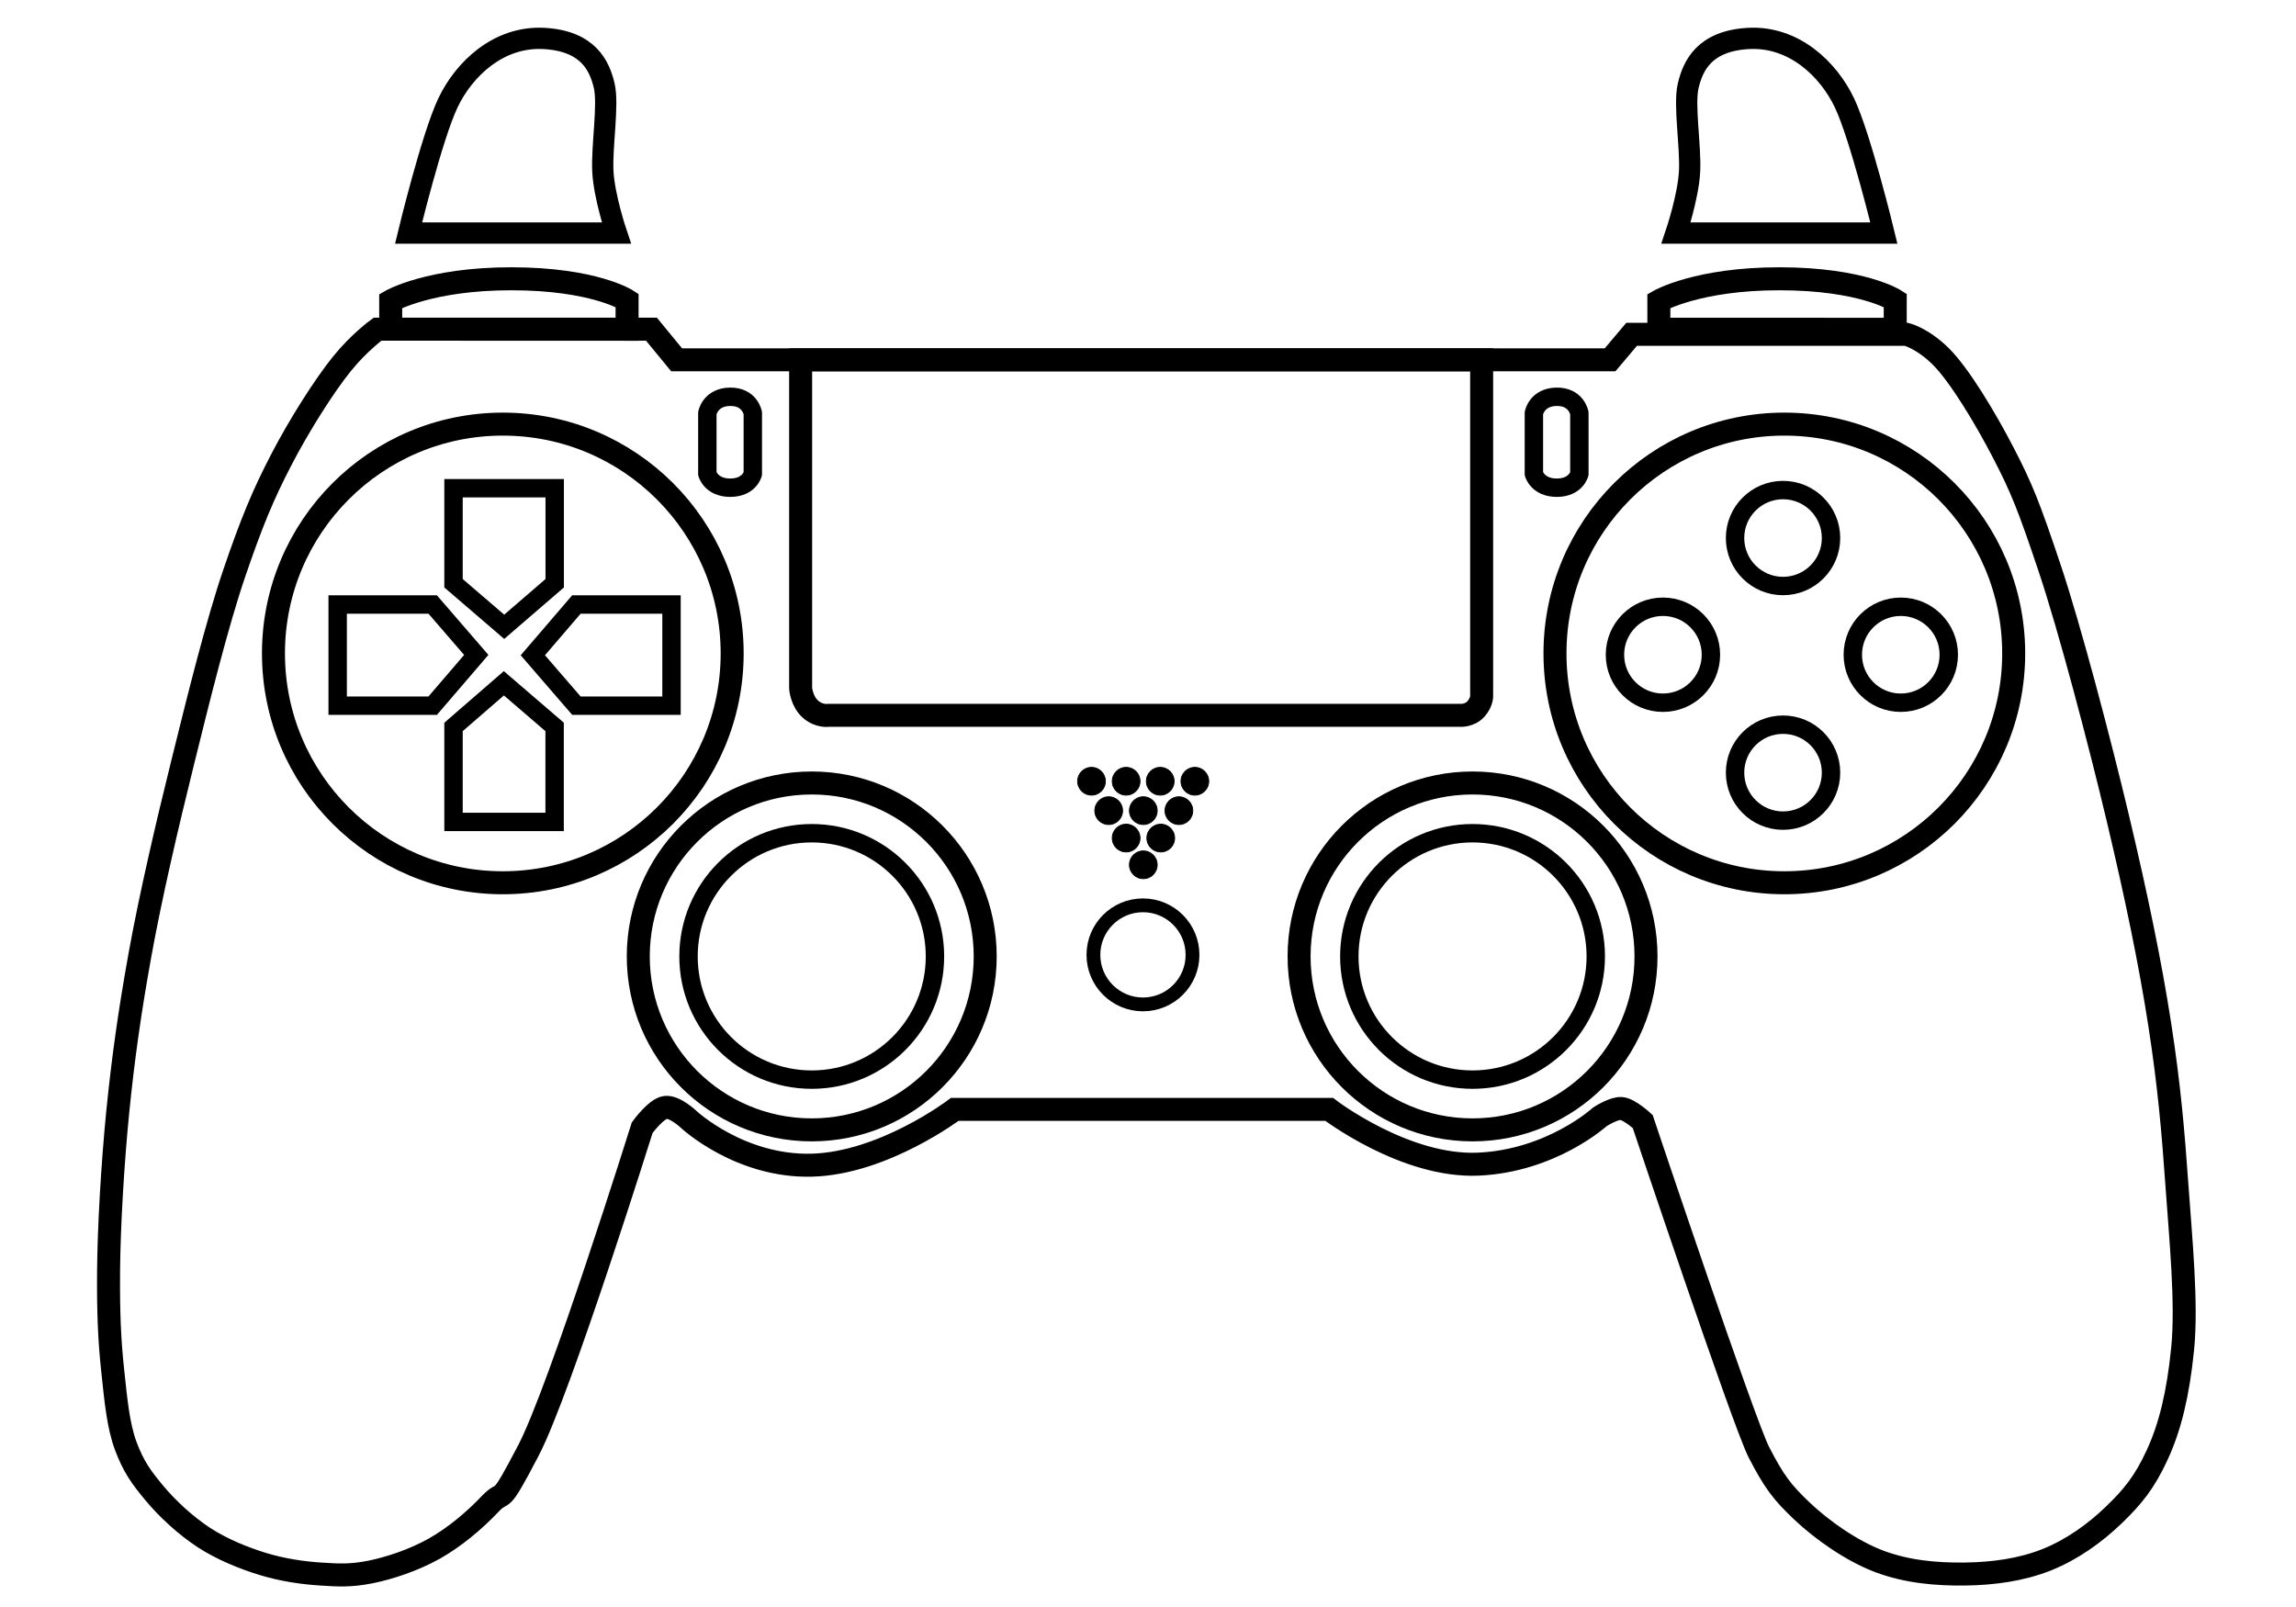 <?xml version="1.0" encoding="UTF-8" standalone="no"?>
<!-- Created with Inkscape (http://www.inkscape.org/) -->

<svg
   width="100"
   height="70"
   viewBox="0 0 26.458 18.521"
   version="1.1"
   id="svg1"
   xml:space="preserve"
   xmlns="http://www.w3.org/2000/svg"
   xmlns:svg="http://www.w3.org/2000/svg"><defs
     id="defs1" /><g
     id="layer1"><path
       style="fill:none;stroke:#000000;stroke-width:0.265;stroke-dasharray:none"
       d="m 7.797,4.147 h 10.757 l 0.248,-0.294 h 3.167 c 0,0 0.185,0.045 0.397,0.256 0.212,0.211 0.509,0.703 0.719,1.108 0.21,0.405 0.294,0.614 0.529,1.315 0.236,0.7 0.585,2.03 0.794,2.91 0.209,0.88 0.371,1.66 0.48,2.365 0.109,0.704 0.154,1.229 0.198,1.852 0.044,0.623 0.118,1.364 0.066,1.885 -0.052,0.521 -0.145,0.903 -0.293,1.223 -0.147,0.321 -0.288,0.489 -0.503,0.696 -0.214,0.206 -0.48,0.398 -0.772,0.514 -0.291,0.116 -0.616,0.16 -0.941,0.164 -0.326,0.004 -0.667,-0.025 -0.988,-0.146 -0.321,-0.122 -0.659,-0.361 -0.889,-0.579 -0.23,-0.218 -0.322,-0.339 -0.497,-0.678 -0.175,-0.34 -1.339,-3.812 -1.339,-3.812 0,0 -0.153,-0.142 -0.245,-0.15 -0.092,-0.008 -0.25,0.097 -0.25,0.097 0,0 -0.555,0.506 -1.399,0.544 -0.845,0.038 -1.719,-0.631 -1.719,-0.631 h -4.315 c 0,0 -0.821,0.622 -1.649,0.643 -0.828,0.021 -1.415,-0.526 -1.415,-0.526 0,0 -0.16,-0.153 -0.269,-0.14 -0.109,0.013 -0.269,0.234 -0.269,0.234 0,0 -0.947,3.023 -1.31,3.718 -0.362,0.695 -0.262,0.428 -0.444,0.62 -0.182,0.192 -0.41,0.383 -0.643,0.514 -0.234,0.131 -0.515,0.225 -0.737,0.269 -0.222,0.044 -0.365,0.037 -0.573,0.023 C 3.487,18.128 3.255,18.094 3.028,18.025 2.802,17.955 2.562,17.858 2.35,17.721 2.139,17.583 1.926,17.386 1.777,17.206 1.628,17.027 1.539,16.905 1.45,16.668 1.361,16.431 1.334,16.129 1.298,15.791 1.262,15.454 1.247,15.141 1.251,14.645 1.255,14.15 1.296,13.43 1.356,12.821 1.417,12.213 1.492,11.671 1.614,10.997 1.736,10.324 1.923,9.52 2.105,8.787 2.286,8.054 2.503,7.18 2.701,6.601 2.899,6.022 3.03,5.705 3.239,5.303 3.447,4.9 3.743,4.436 3.941,4.192 4.138,3.948 4.35,3.794 4.35,3.794 h 3.157 z"
       id="path1" /><path
       style="fill:none;stroke:#000000;stroke-width:0.265;stroke-dasharray:none"
       d="m 9.226,4.147 v 3.787 c 0,0 0.012,0.151 0.114,0.24 0.102,0.089 0.21,0.07 0.21,0.07 h 7.27 c 0,0 0.111,0.012 0.188,-0.073 0.077,-0.086 0.066,-0.167 0.066,-0.167 V 4.147 Z"
       id="path2" /><circle
       style="fill:none;stroke:#000000;stroke-width:0.265;stroke-dasharray:none"
       id="path3"
       cx="9.354"
       cy="11.023"
       r="1.999" /><circle
       style="fill:none;stroke:#000000;stroke-width:0.212;stroke-dasharray:none"
       id="path3-4"
       cx="9.354"
       cy="11.023"
       r="1.42" /><circle
       style="fill:none;stroke:#000000;stroke-width:0.265;stroke-dasharray:none"
       id="path3-7"
       cx="16.969"
       cy="11.023"
       r="1.999" /><circle
       style="fill:none;stroke:#000000;stroke-width:0.212;stroke-dasharray:none"
       id="path3-4-1"
       cx="16.969"
       cy="11.023"
       r="1.42" /><circle
       style="fill:none;stroke:#000000;stroke-width:0.159;stroke-dasharray:none"
       id="path3-4-1-7"
       cx="13.171"
       cy="11.005"
       r="0.571" /><circle
       style="fill:#000000;fill-opacity:1;stroke:#000000;stroke-width:0.01;stroke-dasharray:none"
       id="path4"
       cx="13.175"
       cy="9.967"
       r="0.16" /><circle
       style="fill:#000000;fill-opacity:1;stroke:#000000;stroke-width:0.01;stroke-dasharray:none"
       id="path4-2"
       cx="13.175"
       cy="9.343"
       r="0.16" /><circle
       style="fill:#000000;fill-opacity:1;stroke:#000000;stroke-width:0.01;stroke-dasharray:none"
       id="path4-2-1"
       cx="12.776"
       cy="9.343"
       r="0.16" /><circle
       style="fill:#000000;fill-opacity:1;stroke:#000000;stroke-width:0.01;stroke-dasharray:none"
       id="path4-2-9"
       cx="13.376"
       cy="9.659"
       r="0.16" /><circle
       style="fill:#000000;fill-opacity:1;stroke:#000000;stroke-width:0.01;stroke-dasharray:none"
       id="path4-2-1-2"
       cx="12.977"
       cy="9.659"
       r="0.16" /><circle
       style="fill:#000000;fill-opacity:1;stroke:#000000;stroke-width:0.01;stroke-dasharray:none"
       id="path4-2-9-4"
       cx="12.977"
       cy="9.004"
       r="0.16" /><circle
       style="fill:#000000;fill-opacity:1;stroke:#000000;stroke-width:0.01;stroke-dasharray:none"
       id="path4-2-1-2-3"
       cx="12.578"
       cy="9.004"
       r="0.16" /><circle
       style="fill:#000000;fill-opacity:1;stroke:#000000;stroke-width:0.01;stroke-dasharray:none"
       id="path4-2-9-4-3"
       cx="13.769"
       cy="9.004"
       r="0.16" /><circle
       style="fill:#000000;fill-opacity:1;stroke:#000000;stroke-width:0.01;stroke-dasharray:none"
       id="path4-2-1-2-3-4"
       cx="13.37"
       cy="9.004"
       r="0.16" /><circle
       style="fill:#000000;fill-opacity:1;stroke:#000000;stroke-width:0.01;stroke-dasharray:none"
       id="path4-2-1-7"
       cx="13.585"
       cy="9.343"
       r="0.16" /><circle
       style="fill:none;fill-opacity:1;stroke:#000000;stroke-width:0.265;stroke-dasharray:none"
       id="path5"
       cx="5.794"
       cy="7.531"
       r="2.643" /><circle
       style="fill:none;fill-opacity:1;stroke:#000000;stroke-width:0.265;stroke-dasharray:none"
       id="path5-8"
       cx="20.562"
       cy="7.531"
       r="2.643" /><circle
       style="fill:none;fill-opacity:1;stroke:#000000;stroke-width:0.212;stroke-dasharray:none"
       id="path6"
       cx="20.547"
       cy="6.201"
       r="0.553" /><circle
       style="fill:none;fill-opacity:1;stroke:#000000;stroke-width:0.212;stroke-dasharray:none"
       id="path6-7"
       cx="20.547"
       cy="8.905"
       r="0.553" /><circle
       style="fill:none;fill-opacity:1;stroke:#000000;stroke-width:0.212;stroke-dasharray:none"
       id="path6-7-1"
       cx="21.904"
       cy="7.546"
       r="0.553" /><circle
       style="fill:none;fill-opacity:1;stroke:#000000;stroke-width:0.212;stroke-dasharray:none"
       id="path6-7-1-5"
       cx="19.163"
       cy="7.546"
       r="0.553" /><path
       id="rect7"
       style="fill:none;stroke:#000000;stroke-width:0.212;stroke-dasharray:none"
       d="m 5.226,5.627 h 1.166 v 1.095 L 5.81,7.224 5.226,6.722 Z" /><path
       id="rect7-6"
       style="fill:none;stroke:#000000;stroke-width:0.212;stroke-dasharray:none"
       d="M 6.391,9.473 H 5.226 V 8.378 L 5.806,7.875 6.391,8.378 Z" /><path
       id="rect7-8"
       style="fill:none;stroke:#000000;stroke-width:0.212;stroke-dasharray:none"
       d="m 7.738,6.967 v 1.166 H 6.642 L 6.14,7.552 6.642,6.967 Z" /><path
       id="rect7-6-6"
       style="fill:none;stroke:#000000;stroke-width:0.212;stroke-dasharray:none"
       d="M 3.891,8.133 V 6.967 h 1.095 l 0.502,0.581 -0.502,0.585 z" /><path
       id="rect8"
       style="fill:none;stroke:#000000;stroke-width:0.212;stroke-dasharray:none"
       d="m 8.151,4.761 c 0,0 0.033,-0.185 0.262,-0.188 0.229,-0.003 0.262,0.188 0.262,0.188 v 0.7 c 0,0 -0.039,0.159 -0.259,0.16 -0.221,5.046e-4 -0.265,-0.16 -0.265,-0.16 z" /><path
       id="rect8-0"
       style="fill:none;stroke:#000000;stroke-width:0.212;stroke-dasharray:none"
       d="m 17.676,4.761 c 0,0 0.033,-0.185 0.262,-0.188 0.229,-0.003 0.262,0.188 0.262,0.188 v 0.7 c 0,0 -0.039,0.159 -0.259,0.16 -0.221,5.046e-4 -0.265,-0.16 -0.265,-0.16 z" /><path
       style="fill:none;fill-opacity:1;stroke:#000000;stroke-width:0.265;stroke-dasharray:none"
       d="M 4.502,3.794 V 3.469 c 0,0 0.444,-0.257 1.393,-0.256 0.95,5.267e-4 1.331,0.248 1.331,0.248 v 0.334 z"
       id="path8" /><path
       style="fill:none;fill-opacity:1;stroke:#000000;stroke-width:0.265;stroke-dasharray:none"
       d="M 19.116,3.794 V 3.469 c 0,0 0.444,-0.257 1.393,-0.256 0.95,5.267e-4 1.331,0.248 1.331,0.248 v 0.334 z"
       id="path8-3" /><path
       style="fill:none;fill-opacity:1;stroke:#000000;stroke-width:0.245;stroke-dasharray:none"
       d="m 4.708,2.686 h 2.395 c 0,0 -0.141,-0.418 -0.156,-0.71 C 6.932,1.685 7.015,1.204 6.962,0.985 6.909,0.765 6.784,0.47 6.265,0.443 5.745,0.416 5.347,0.796 5.162,1.185 4.976,1.575 4.708,2.686 4.708,2.686 Z"
       id="path9" /><path
       style="fill:none;fill-opacity:1;stroke:#000000;stroke-width:0.245;stroke-dasharray:none"
       d="m 21.709,2.686 h -2.395 c 0,0 0.141,-0.418 0.156,-0.71 0.015,-0.291 -0.069,-0.772 -0.015,-0.991 0.053,-0.219 0.178,-0.515 0.697,-0.542 0.519,-0.027 0.918,0.353 1.103,0.743 0.185,0.389 0.454,1.5 0.454,1.5 z"
       id="path9-6" /></g></svg>
